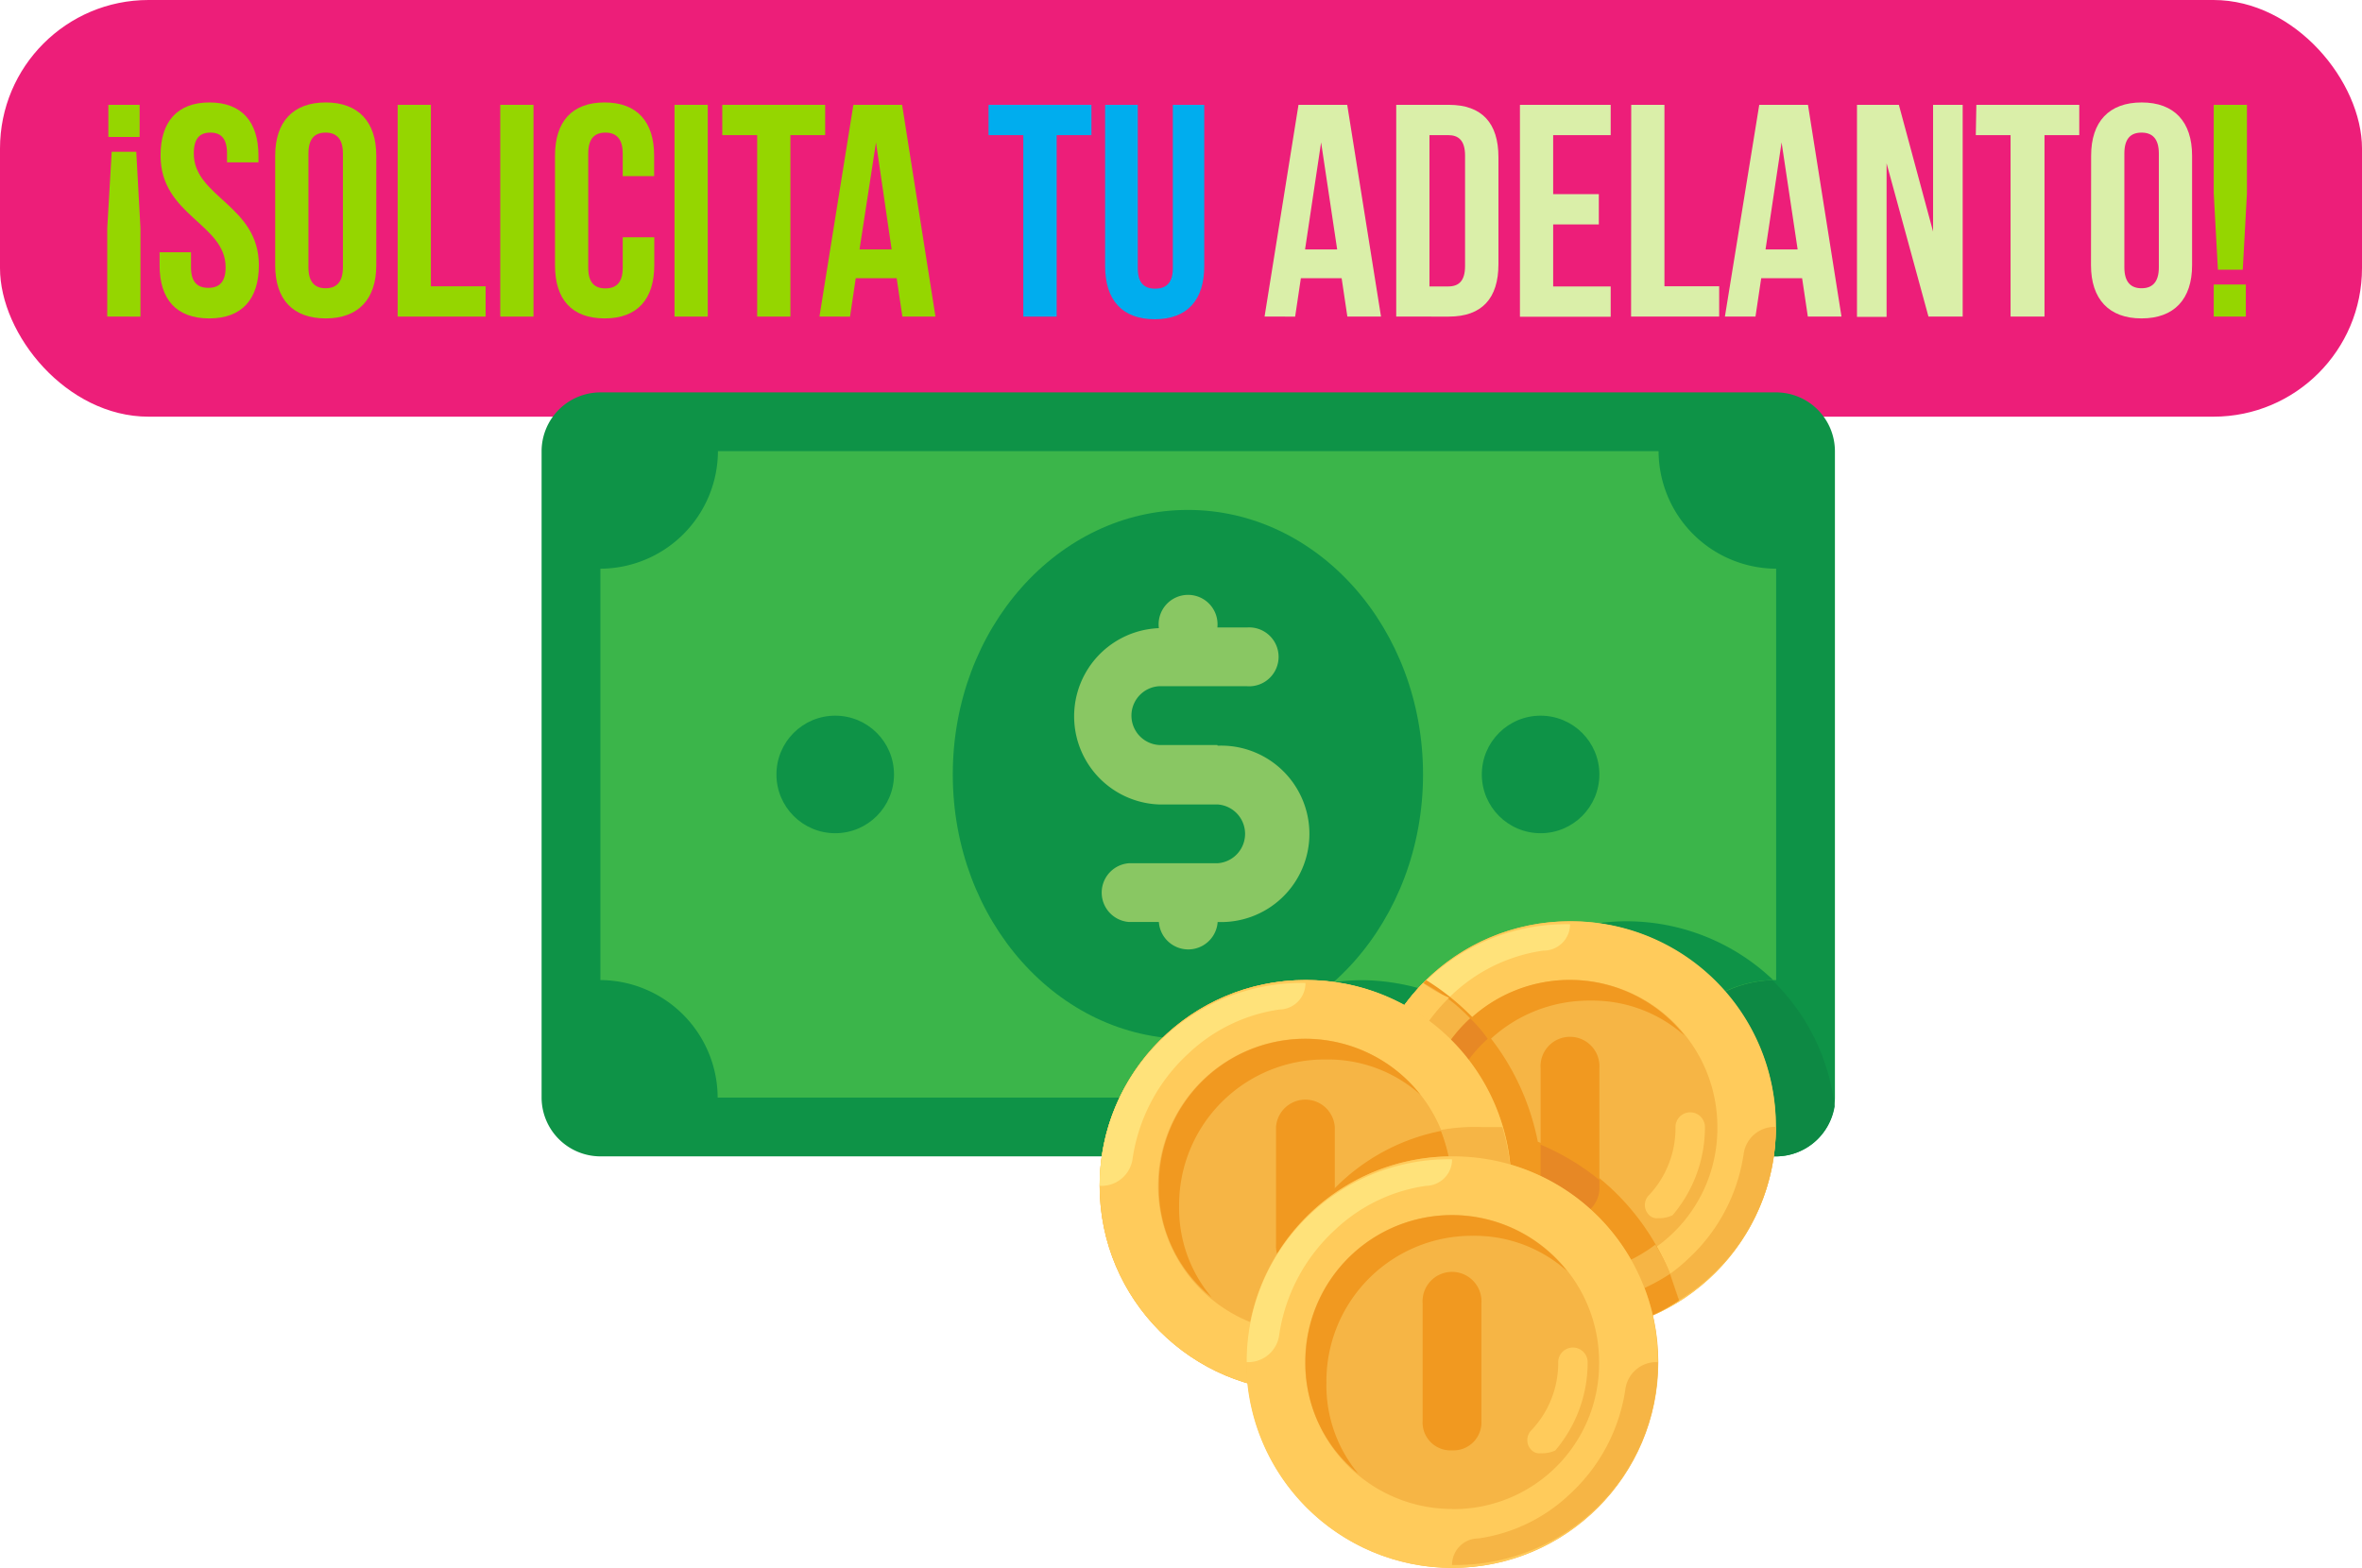 <svg id="Layer_1" data-name="Layer 1" xmlns="http://www.w3.org/2000/svg" viewBox="0 0 169.17 112.32"><defs><style>.cls-1{fill:#ed1e79;}.cls-2{fill:#95d600;}.cls-3{fill:#00adee;}.cls-4{fill:#daefa9;}.cls-5{fill:#0e9347;}.cls-6{fill:#0d8944;}.cls-7{fill:#3bb54a;}.cls-8{fill:#89c763;}.cls-9{fill:#ffca5d;}.cls-10{fill:#f6b545;}.cls-11{fill:#ffcb5b;}.cls-12{fill:#ffe27a;}.cls-13{fill:#f19920;}.cls-14{fill:#e78825;}</style></defs><title>09</title><rect class="cls-1" width="169.17" height="29.85" rx="10.64" ry="10.64"/><path class="cls-2" d="M9.76,10.87l.3,5.48v6.33H7.68V16.36L8,10.87Zm-2-1.06V7.51H10v2.3Z"/><path class="cls-2" d="M15,7.34c2.32,0,3.51,1.39,3.51,3.81v.48H16.26V11c0-1.08-.43-1.5-1.19-1.5s-1.19.41-1.19,1.5c0,3.12,4.66,3.71,4.66,8,0,2.43-1.21,3.81-3.55,3.81S11.43,21.47,11.43,19v-.93h2.25v1.08c0,1.08.48,1.47,1.24,1.47s1.24-.39,1.24-1.47c0-3.12-4.66-3.71-4.66-8C11.49,8.73,12.69,7.34,15,7.34Z"/><path class="cls-2" d="M19.71,11.15c0-2.43,1.28-3.81,3.62-3.81s3.62,1.39,3.62,3.81V19c0,2.43-1.28,3.81-3.62,3.81S19.71,21.47,19.71,19Zm2.38,8c0,1.08.48,1.5,1.23,1.5s1.24-.41,1.24-1.5V11c0-1.08-.48-1.5-1.24-1.5s-1.23.41-1.23,1.5Z"/><path class="cls-2" d="M28.48,7.51h2.38v13h3.92v2.17H28.48Z"/><path class="cls-2" d="M35.83,7.51h2.38V22.68H35.83Z"/><path class="cls-2" d="M46.86,17v2c0,2.43-1.21,3.81-3.55,3.81S39.75,21.47,39.75,19V11.15c0-2.43,1.21-3.81,3.55-3.81s3.55,1.39,3.55,3.81v1.47H44.6V11c0-1.08-.48-1.5-1.24-1.5s-1.23.41-1.23,1.5v8.19c0,1.08.48,1.47,1.23,1.47s1.24-.39,1.24-1.47V17Z"/><path class="cls-2" d="M48.31,7.51h2.38V22.68H48.31Z"/><path class="cls-2" d="M51.73,7.51H59.1V9.68H56.61v13H54.23v-13H51.73Z"/><path class="cls-2" d="M67,22.68H64.63l-.41-2.75H61.29l-.41,2.75H58.69L61.12,7.51h3.49Zm-5.44-4.81h2.3L62.74,10.2Z"/><path class="cls-3" d="M70.8,7.51h7.37V9.68H75.68v13H73.29v-13H70.8Z"/><path class="cls-3" d="M81.49,7.51v11.7c0,1.08.48,1.47,1.24,1.47S84,20.3,84,19.22V7.51h2.25V19.06c0,2.43-1.21,3.81-3.55,3.81s-3.55-1.39-3.55-3.81V7.51Z"/><path class="cls-4" d="M98.91,22.68H96.5l-.41-2.75H93.17l-.41,2.75H90.57L93,7.51h3.49Zm-5.44-4.81h2.3L94.62,10.2Z"/><path class="cls-4" d="M100,7.51h3.77c2.38,0,3.55,1.32,3.55,3.75v7.67c0,2.43-1.17,3.75-3.55,3.75H100Zm2.38,2.17V20.52h1.34c.76,0,1.21-.39,1.21-1.47V11.15c0-1.08-.46-1.47-1.21-1.47Z"/><path class="cls-4" d="M111.24,13.91h3.27v2.17h-3.27v4.44h4.12v2.17h-6.5V7.51h6.5V9.68h-4.12Z"/><path class="cls-4" d="M116.83,7.51h2.38v13h3.92v2.17h-6.31Z"/><path class="cls-4" d="M131.89,22.68h-2.41l-.41-2.75h-2.93l-.41,2.75h-2.19L126,7.51h3.49Zm-5.44-4.81h2.3L127.6,10.2Z"/><path class="cls-4" d="M135.12,11.7v11H133V7.51h3l2.45,9.08V7.51h2.12V22.68h-2.45Z"/><path class="cls-4" d="M141.55,7.51h7.37V9.68h-2.49v13H144v-13h-2.49Z"/><path class="cls-4" d="M149.77,11.15c0-2.43,1.28-3.81,3.62-3.81S157,8.73,157,11.15V19c0,2.43-1.28,3.81-3.62,3.81s-3.62-1.39-3.62-3.81Zm2.38,8c0,1.08.48,1.5,1.23,1.5s1.24-.41,1.24-1.5V11c0-1.08-.48-1.5-1.24-1.5s-1.23.41-1.23,1.5Z"/><path class="cls-2" d="M158.85,19.32l-.3-5.48V7.51h2.38v6.33l-.3,5.48Zm2,1.06v2.3h-2.3v-2.3Z"/><path class="cls-5" d="M127.18,82.84H43a4.22,4.22,0,0,1-4.21-4.21V32.32A4.22,4.22,0,0,1,43,28.11h84.21a4.22,4.22,0,0,1,4.21,4.21V78.63A4.22,4.22,0,0,1,127.18,82.84Z"/><path class="cls-6" d="M116.66,66a14.09,14.09,0,0,0-11.79,6.11,15.7,15.7,0,0,0-7.16-1.89A14.73,14.73,0,0,0,83.19,82.84h44a4.28,4.28,0,0,0,4.21-3.58A15,15,0,0,0,116.66,66Z"/><path class="cls-7" d="M118.76,78.63H51.4A8.45,8.45,0,0,0,43,70.21V40.74a8.45,8.45,0,0,0,8.42-8.42h67.37a8.45,8.45,0,0,0,8.42,8.42V70.21A8.45,8.45,0,0,0,118.76,78.63Z"/><path class="cls-5" d="M116.66,66a14.09,14.09,0,0,0-11.79,6.11,15.7,15.7,0,0,0-7.16-1.89,14.46,14.46,0,0,0-13.26,8.42h34.31A8.4,8.4,0,0,1,127,70.21,15.22,15.22,0,0,0,116.66,66Z"/><ellipse class="cls-5" cx="85.08" cy="55.48" rx="16.84" ry="18.95"/><circle class="cls-5" cx="59.82" cy="55.48" r="4.21"/><circle class="cls-5" cx="110.34" cy="55.48" r="4.21"/><path class="cls-8" d="M87.19,53.37H83a2.11,2.11,0,0,1,0-4.21h6.32a2.11,2.11,0,1,0,0-4.21H87.19A2.11,2.11,0,1,0,83,45a6.32,6.32,0,0,0,0,12.63h4.21a2.11,2.11,0,0,1,0,4.21H80.87a2.11,2.11,0,0,0,0,4.21H83a2.11,2.11,0,0,0,4.21,0,6.32,6.32,0,1,0,0-12.63Z"/><circle class="cls-9" cx="93.5" cy="84.95" r="14.74"/><circle class="cls-10" cx="112.45" cy="80.74" r="14.74"/><path class="cls-11" d="M112.45,66a14.74,14.74,0,1,0,14.74,14.74A14.65,14.65,0,0,0,112.45,66Zm0,25.26A10.53,10.53,0,1,1,123,80.74,10.42,10.42,0,0,1,112.45,91.26Z"/><path class="cls-10" d="M112.45,95.26h0a14.47,14.47,0,0,0,14.74-14.53H127a2.24,2.24,0,0,0-2.11,1.89,12.73,12.73,0,0,1-4,7.58,11.93,11.93,0,0,1-6.53,3.16A1.89,1.89,0,0,0,112.45,95.26Z"/><path class="cls-12" d="M112.45,66.21h0A14.47,14.47,0,0,0,97.71,80.74h.21A2.24,2.24,0,0,0,100,78.84a12.73,12.73,0,0,1,4-7.58,11.93,11.93,0,0,1,6.53-3.16A1.89,1.89,0,0,0,112.45,66.21Z"/><path class="cls-13" d="M103.4,82.21a10.42,10.42,0,0,1,10.53-10.53,9.93,9.93,0,0,1,6.74,2.53,10.49,10.49,0,0,0-18.74,6.53,10.09,10.09,0,0,0,3.79,8A9.87,9.87,0,0,1,103.4,82.21Z"/><path class="cls-11" d="M118.76,87.27a.77.77,0,0,1-.63-.21,1,1,0,0,1,0-1.47A7,7,0,0,0,120,80.74a1.05,1.05,0,0,1,2.11,0,9.72,9.72,0,0,1-2.32,6.32A2.29,2.29,0,0,1,118.76,87.27Z"/><path class="cls-13" d="M112.45,87.05a2,2,0,0,1-2.11-2.11V76.53a2.11,2.11,0,1,1,4.21,0v8.42A2,2,0,0,1,112.45,87.05Z"/><path class="cls-13" d="M120.24,93.16a17.11,17.11,0,0,0-10.1-11.37,17.6,17.6,0,0,0-8-11.58,15.22,15.22,0,0,0-4.21,10.32,14.65,14.65,0,0,0,14.74,14.74A12.21,12.21,0,0,0,120.24,93.16Z"/><path class="cls-14" d="M105.71,88.74A11.07,11.07,0,0,1,103.18,82a10.19,10.19,0,0,1,3.37-7.58,9.16,9.16,0,0,0-1.26-1.47,10.31,10.31,0,0,0-3.37,7.79A10.09,10.09,0,0,0,105.71,88.74Z"/><path class="cls-14" d="M110.34,82v2.95a2.11,2.11,0,1,0,4.21,0v-.42A17.21,17.21,0,0,0,110.34,82Z"/><path class="cls-10" d="M120.24,93.16a13.45,13.45,0,0,0-1.68-4,10.19,10.19,0,0,1-6.11,2.11,10.42,10.42,0,0,1-10.53-10.53,10.31,10.31,0,0,1,3.37-7.79,12.84,12.84,0,0,0-3.37-2.53,15.22,15.22,0,0,0-4.21,10.32,14.65,14.65,0,0,0,14.74,14.74A14.12,14.12,0,0,0,120.24,93.16Z"/><path class="cls-13" d="M119.61,91.26a14.55,14.55,0,0,1-5.26,2.11,2.24,2.24,0,0,0-1.89,2.11h0a14.12,14.12,0,0,0,7.79-2.32Z"/><path class="cls-11" d="M101.92,70.42a15.22,15.22,0,0,0-4.21,10.32h.21A2.24,2.24,0,0,0,100,78.84a13.1,13.1,0,0,1,3.79-7.37A8.53,8.53,0,0,1,101.92,70.42Z"/><circle class="cls-10" cx="93.5" cy="84.95" r="14.74"/><path class="cls-13" d="M91.4,95.48A14.59,14.59,0,0,0,92,99.69H93.5a14.69,14.69,0,0,0,14.1-18.95h-1.47A14.65,14.65,0,0,0,91.4,95.48Z"/><path class="cls-11" d="M93.5,70.21a14.74,14.74,0,1,0,14.74,14.74A14.65,14.65,0,0,0,93.5,70.21Zm0,25.26A10.53,10.53,0,1,1,104,84.95,10.42,10.42,0,0,1,93.5,95.48Z"/><path class="cls-10" d="M93.5,99.48h0a14.47,14.47,0,0,0,14.74-14.53H108a2.24,2.24,0,0,0-2.11,1.89,12.73,12.73,0,0,1-4,7.58,11.93,11.93,0,0,1-6.53,3.16A1.89,1.89,0,0,0,93.5,99.48Z"/><path class="cls-12" d="M93.5,70.42h0A14.47,14.47,0,0,0,78.76,84.95H79a2.24,2.24,0,0,0,2.11-1.89,12.73,12.73,0,0,1,4-7.58,11.93,11.93,0,0,1,6.53-3.16A1.89,1.89,0,0,0,93.5,70.42Z"/><path class="cls-13" d="M84.45,86.42A10.42,10.42,0,0,1,95,75.9a9.93,9.93,0,0,1,6.74,2.53A10.49,10.49,0,0,0,83,84.95a10.09,10.09,0,0,0,3.79,8A9.87,9.87,0,0,1,84.45,86.42Z"/><path class="cls-11" d="M99.82,91.48a.77.77,0,0,1-.63-.21,1,1,0,0,1,0-1.47,7,7,0,0,0,1.89-4.84,1.05,1.05,0,1,1,2.11,0,9.72,9.72,0,0,1-2.32,6.32A2.29,2.29,0,0,1,99.82,91.48Z"/><path class="cls-13" d="M93.5,91.26a2,2,0,0,1-2.11-2.11V80.74a2.11,2.11,0,0,1,4.21,0v8.42A2,2,0,0,1,93.5,91.26Z"/><path class="cls-10" d="M103.18,80.95a12.31,12.31,0,0,1,.84,4A10.42,10.42,0,0,1,93.5,95.48a7.16,7.16,0,0,1-2.11-.21v.21A14.59,14.59,0,0,0,92,99.69H93.5a14.69,14.69,0,0,0,14.1-18.95h-1.47A13.9,13.9,0,0,0,103.18,80.95Z"/><circle class="cls-10" cx="104.03" cy="97.58" r="14.74"/><path class="cls-11" d="M104,82.84a14.74,14.74,0,1,0,14.74,14.74A14.65,14.65,0,0,0,104,82.84Zm0,25.26a10.53,10.53,0,1,1,10.53-10.53A10.42,10.42,0,0,1,104,108.11Z"/><path class="cls-10" d="M104,112.11h0a14.47,14.47,0,0,0,14.74-14.53h-.21a2.24,2.24,0,0,0-2.11,1.89,12.73,12.73,0,0,1-4,7.58,11.93,11.93,0,0,1-6.53,3.16A1.89,1.89,0,0,0,104,112.11Z"/><path class="cls-12" d="M104,83.05h0A14.47,14.47,0,0,0,89.29,97.58h.21a2.24,2.24,0,0,0,2.11-1.89,12.73,12.73,0,0,1,4-7.58,11.93,11.93,0,0,1,6.53-3.16A1.89,1.89,0,0,0,104,83.05Z"/><path class="cls-13" d="M95,99.05A10.42,10.42,0,0,1,105.5,88.53a9.93,9.93,0,0,1,6.74,2.53A10.49,10.49,0,0,0,93.5,97.58a10.09,10.09,0,0,0,3.79,8A9.87,9.87,0,0,1,95,99.05Z"/><path class="cls-11" d="M110.34,104.11a.77.77,0,0,1-.63-.21,1,1,0,0,1,0-1.47,7,7,0,0,0,1.89-4.84,1.05,1.05,0,1,1,2.11,0,9.72,9.72,0,0,1-2.32,6.32A2.29,2.29,0,0,1,110.34,104.11Z"/><path class="cls-13" d="M104,103.9a2,2,0,0,1-2.11-2.11V93.37a2.11,2.11,0,1,1,4.21,0v8.42A2,2,0,0,1,104,103.9Z"/></svg>